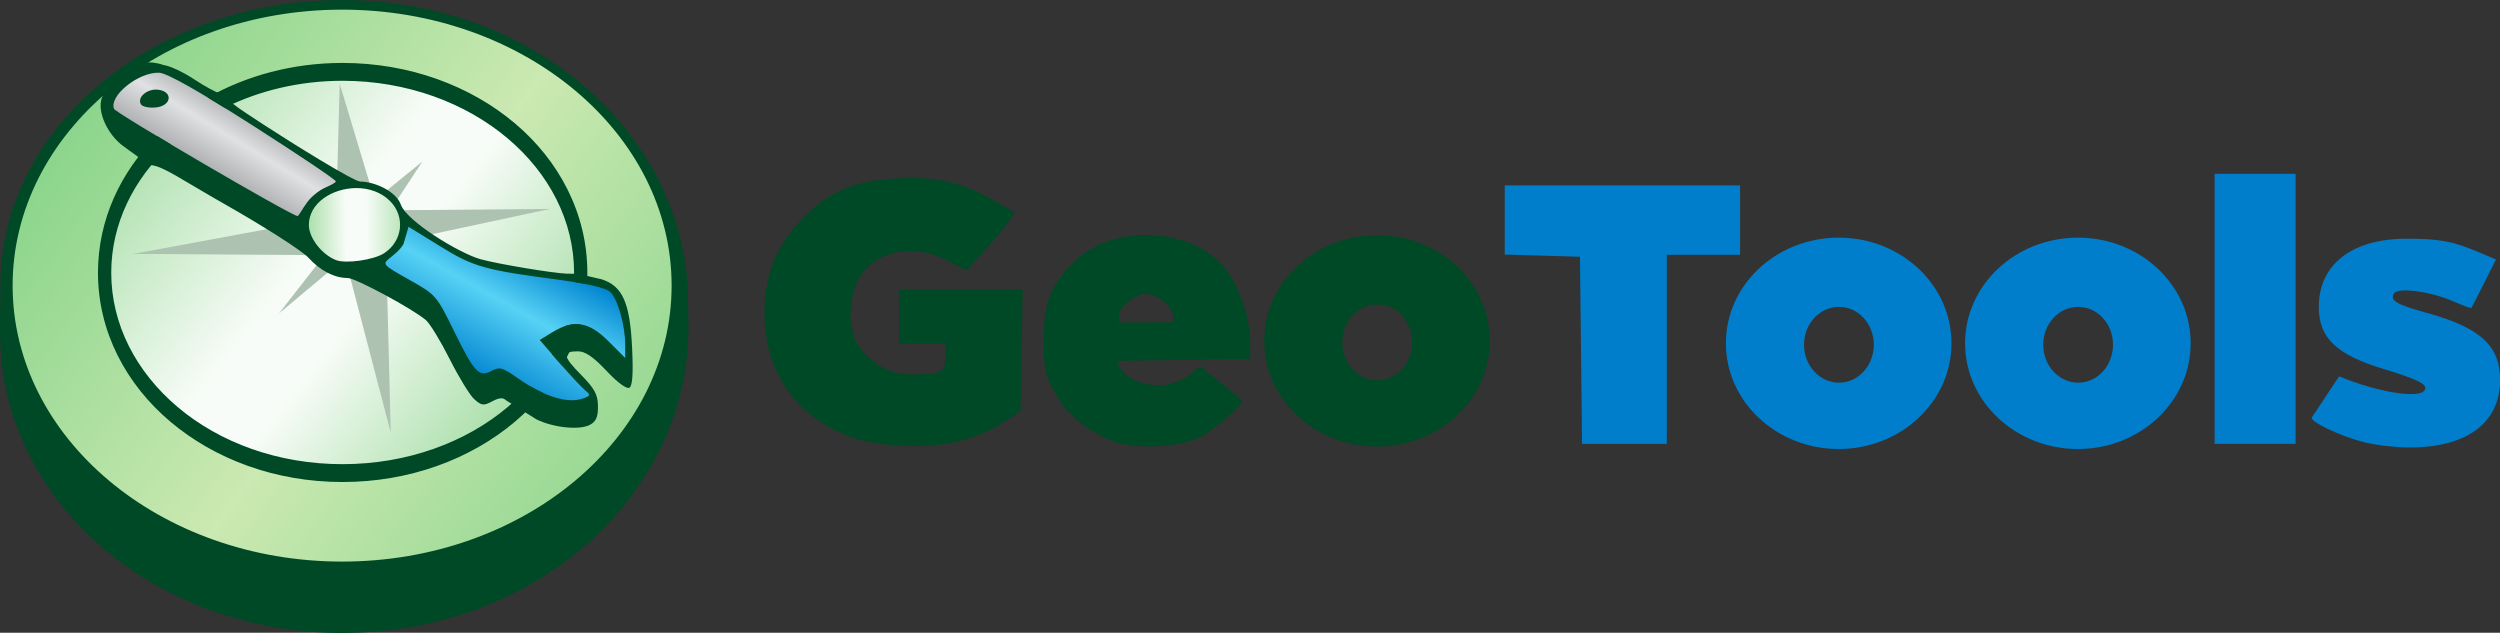 <?xml version="1.0" encoding="UTF-8"?>
<svg width="648px" height="164px" viewBox="0 0 648 164" version="1.1" xmlns="http://www.w3.org/2000/svg" xmlns:xlink="http://www.w3.org/1999/xlink">
    <rect x="0" y="0" width="648" height="164" fill="#333333" stroke="none"/>
    <title>geotools_logo</title>
    <defs>
        <linearGradient x1="8.054%" y1="19.227%" x2="106.711%" y2="79.335%" id="linearGradient-1">
            <stop stop-color="#89D48B" offset="0%"></stop>
            <stop stop-color="#CBE9B2" offset="50%"></stop>
            <stop stop-color="#89D48B" offset="100%"></stop>
        </linearGradient>
        <linearGradient x1="0.939%" y1="20.315%" x2="90.141%" y2="80.889%" id="linearGradient-2">
            <stop stop-color="#A7DEA7" offset="0%"></stop>
            <stop stop-color="#F8FCF8" offset="46.207%"></stop>
            <stop stop-color="#F8FCF8" offset="60.577%"></stop>
            <stop stop-color="#A7DEA7" offset="100%"></stop>
        </linearGradient>
        <linearGradient x1="36.651%" y1="64.735%" x2="65.772%" y2="32.051%" id="linearGradient-3">
            <stop stop-color="#A5A7AA" offset="0%"></stop>
            <stop stop-color="#E0E1E2" offset="55.87%"></stop>
            <stop stop-color="#A5A7AA" offset="100%"></stop>
        </linearGradient>
        <linearGradient x1="2.715%" y1="46.212%" x2="107.737%" y2="45.135%" id="linearGradient-4">
            <stop stop-color="#A7DEA7" offset="0%"></stop>
            <stop stop-color="#F8FCF8" offset="37.735%"></stop>
            <stop stop-color="#F8FCF8" offset="55.87%"></stop>
            <stop stop-color="#A7DEA7" offset="100%"></stop>
        </linearGradient>
        <linearGradient x1="28.809%" y1="75.436%" x2="70.001%" y2="20.444%" id="linearGradient-5">
            <stop stop-color="#0084D0" offset="0%"></stop>
            <stop stop-color="#57D2F5" offset="56.351%"></stop>
            <stop stop-color="#0084D0" offset="100%"></stop>
        </linearGradient>
    </defs>
    <g id="geotools_logo" stroke="none" stroke-width="1" fill="none" fill-rule="evenodd">
        <g id="geotools-logo" transform="translate(0, 0)" fill-rule="nonzero">
            <path d="M538.601,61.6 C522.456,61.6 509.351,73.84 509.351,88.975 C509.351,104.11 522.456,116.381 538.601,116.381 C554.747,116.381 567.82,104.11 567.82,88.975 C567.82,73.84 554.747,61.6 538.601,61.6 Z M538.664,79.538 C543.661,79.538 547.695,83.924 547.695,89.35 C547.695,94.776 543.661,99.194 538.664,99.194 C533.666,99.194 529.601,94.776 529.601,89.35 C529.601,83.924 533.666,79.538 538.664,79.538 Z" id="path3041-4-0" fill="#007ECC"></path>
            <path d="M476.601,61.6 C460.456,61.6 447.351,73.84 447.351,88.975 C447.351,104.11 460.456,116.381 476.601,116.381 C492.747,116.381 505.82,104.11 505.82,88.975 C505.82,73.84 492.747,61.6 476.601,61.6 Z M476.664,79.538 C481.661,79.538 485.695,83.924 485.695,89.35 C485.695,94.776 481.661,99.194 476.664,99.194 C471.666,99.194 467.601,94.776 467.601,89.35 C467.601,83.924 471.666,79.538 476.664,79.538 Z" id="path3041-4" fill="#007ECC"></path>
            <path d="M356.937,60.969 C340.792,60.969 327.687,73.209 327.687,88.344 C327.687,103.479 340.792,115.75 356.937,115.75 C373.083,115.75 386.156,103.479 386.156,88.344 C386.156,73.209 373.083,60.969 356.937,60.969 Z M357,78.906 C361.998,78.906 366.031,83.293 366.031,88.719 C366.031,94.145 361.998,98.562 357,98.562 C352.002,98.562 347.937,94.145 347.937,88.719 C347.937,83.293 352.002,78.906 357,78.906 Z" id="path3041" fill="#004926"></path>
            <path d="M175.157,74.587 C175.157,114.944 136.419,147.66 88.634,147.66 C40.848,147.66 2.111,114.944 2.111,74.587 C2.111,34.23 40.848,1.514 88.634,1.514 C136.419,1.514 175.157,34.23 175.157,74.587 Z" id="path3351" fill="url(#linearGradient-1)"></path>
            <path d="M150.329,69.968 C150.329,98.987 122.798,122.511 88.837,122.511 C54.876,122.511 27.345,98.987 27.345,69.968 C27.345,40.95 54.876,17.425 88.837,17.425 C122.798,17.425 150.329,40.95 150.329,69.968 Z" id="path3351-8" fill="url(#linearGradient-2)" transform="translate(88.837, 69.968) rotate(-0.015) translate(-88.837, -69.968)"></path>
            <polygon id="path4243" fill="url(#linearGradient-3)" points="27.839 29.139 55.394 47.098 77.044 58.416 80.242 53.741 85.901 48.821 89.591 47.344 83.194 42.67 43.584 18.313 38.172 16.591 33.743 20.282 29.315 24.464"></polygon>
            <path d="M105.004,58.42 C105.004,64.798 99.096,69.968 91.81,69.968 C84.523,69.968 78.615,64.798 78.615,58.42 C78.615,52.043 84.523,46.872 91.81,46.872 C99.096,46.872 105.004,52.043 105.004,58.42 Z" id="path3351-8-0" fill="url(#linearGradient-4)" transform="translate(91.809, 58.42) rotate(-0.013) translate(-91.809, -58.42)"></path>
            <path d="M612.281,114.502 C606.264,112.882 598.748,109.277 599.215,108.235 L606.298,97.55 C616.194,101.654 627.065,103.417 628.46,101.16 C629.377,99.677 626.921,98.398 617.934,95.678 C605.559,91.933 601.03,87.616 601.03,79.565 C601.03,68.6 609.529,61.936 623.581,61.88 C632.067,61.847 635.77,62.518 642.241,65.262 L646.952,67.26 L643.872,73.403 C642.179,76.782 640.691,79.665 640.566,79.809 C640.441,79.953 638.357,79.196 635.935,78.125 C630.177,75.581 621.547,74.402 620.546,76.022 C619.386,77.899 621.087,78.914 629.092,81.122 C642.879,84.925 648.03,89.639 648.03,98.45 C648.03,109.706 639.256,116.133 624.099,115.981 C620.486,115.945 615.168,115.279 612.281,114.502 L612.281,114.502 Z" id="path3313" fill="#007ECC"></path>
            <polygon id="path3311" fill="#007ECC" points="409.798 90.797 409.53 66.547 399.78 66.261 390.03 65.975 390.03 57.011 390.03 48.047 420.53 48.047 451.03 48.047 451.03 57.047 451.03 66.047 441.53 66.047 432.03 66.047 432.03 90.547 432.03 115.047 421.048 115.047 410.066 115.047"></polygon>
            <polygon id="path3028" fill="#007ECC" points="574.03 80.047 574.03 45.047 584.53 45.047 595.03 45.047 595.03 80.047 595.03 115.047 584.53 115.047 574.03 115.047"></polygon>
            <path d="M105.757,57.012 L113.108,62.358 L119.346,66.368 L130.484,69.486 L152.983,72.828 L159.444,75.278 L161.671,79.288 L163.008,90.426 L162.785,95.105 L153.206,88.422 C153.206,88.422 146.746,85.748 145.855,86.639 C144.964,87.53 144.296,88.867 144.296,88.867 L146.523,93.545 L152.538,100.674 L154.32,106.02 L143.85,105.575 L131.152,99.56 L125.36,99.783 L121.351,96.218 C121.351,96.218 112.217,77.952 111.103,77.729 C109.99,77.506 97.069,69.709 97.069,69.709 L100.188,66.368 L105.089,60.353 L105.757,57.012 Z" id="path4288" fill="url(#linearGradient-5)"></path>
            <path d="M82.379,68.333 L72.298,81.25 L85.844,69.909 L82.379,68.333 Z M109.472,41.87 L99.391,50.061 L102.857,51.951 L109.472,41.87 Z M111.678,60.773 L142.551,54.157 L104.747,54.472 L107.267,58.252 L111.678,60.773 Z M90.57,71.169 L101.281,112.124 L100.336,74.949 L90.57,71.169 Z M34.493,65.813 L71.983,58.882 L81.749,66.128 L34.493,65.813 Z M88.05,21.708 L95.926,47.856 L92.033,47.626 L87.42,45.021 L88.05,21.708 Z" id="path4409-2" fill="#AEC2B1"></path>
            <path d="M220.211,113.15 C204.831,107.459 197.117,94.057 198.258,78.106 C198.858,69.729 201.649,63.438 207.583,57.094 C214.44,49.763 221.328,46.782 232.636,46.25 C243.083,45.758 249.432,47.227 257.818,52.074 L263.107,55.131 L261.139,57.839 C260.057,59.329 257.227,62.699 254.851,65.329 L250.53,70.111 L245.611,67.579 C236.732,63.01 227.189,64.818 222.813,71.899 C219.762,76.835 219.675,85.746 222.639,89.746 C226.317,94.711 230.784,97.047 236.596,97.047 C243.931,97.047 245.03,96.446 245.03,92.44 L245.03,89.047 L239.03,89.047 L233.03,89.047 L233.03,82.047 L233.03,75.047 L249.056,75.047 L265.081,75.047 L264.806,90.797 L264.53,106.547 C264.53,106.547 259.272,110.244 256.58,111.491 C251.14,114.012 245.566,115.557 237.58,115.601 C230.438,115.64 224.423,114.709 220.211,113.15 Z" id="path3222" fill="#004926"></path>
            <path d="M296.292,60.934 C289.662,61.098 283.091,63.296 278.604,67.653 C272.393,73.686 270.556,78.364 270.542,88.059 C270.531,95.637 270.848,97.127 273.511,101.934 C276.6,107.513 281.328,111.294 287.887,114.126 C293.843,116.697 305.982,115.938 311.124,113.255 C314.936,111.265 322.851,104.399 321.948,103.747 C321.713,103.577 319.178,101.514 316.292,99.153 L311.042,94.872 L307.948,97.466 C303.367,100.745 297.015,100.44 292.698,97.755 C290.564,96.427 289.542,93.559 289.542,93.559 L306.792,93.278 L324.042,92.997 L324.042,88.716 C324.042,82.652 321.57,75.079 317.979,70.122 C313.453,63.874 304.817,60.724 296.292,60.934 L296.292,60.934 Z M297.042,76.162 C299.72,76.162 304.042,79.337 304.042,81.997 L304.084,83.523 L297.042,83.581 L290.042,83.581 L290.042,81.997 C290.042,79.337 294.364,76.162 297.042,76.162 L297.042,76.162 Z" id="path3220" fill="#004926"></path>
            <g id="g4897">
                <path d="M88.677,0 C40.379,0 0.116,32.694 0.116,73.813 C0.103,79.804 -0.138,84.468 0.116,89.813 C2.066,130.885 40.379,164.062 88.677,164.062 C136.976,164.062 175.111,131.165 178.24,90.219 L178.271,90.125 L178.489,85.444 L178.271,74.031 L178.271,73.938 L178.24,73.875 C175.457,32.901 136.976,0 88.677,0 L88.677,0 Z M88.677,2.5 C135.844,2.5 174.083,34.526 174.083,74.031 C174.083,113.536 135.844,145.562 88.677,145.562 C41.511,145.562 3.271,113.536 3.271,74.031 C3.271,34.526 41.511,2.5 88.677,2.5 Z M88.771,16.312 C75.864,16.312 63.87,19.607 53.833,25.281 C55.181,26.091 56.646,26.97 58.208,27.938 C67.142,23.511 77.587,20.938 88.771,20.938 C105.508,20.938 120.694,26.688 131.521,35.812 C142.348,44.937 148.802,57.282 148.802,70.688 C148.802,71.494 148.786,72.295 148.74,73.094 C149.973,73.294 151.121,73.478 152.146,73.688 C152.209,72.693 152.24,71.698 152.24,70.688 C152.24,55.369 144.936,41.637 133.427,31.938 C121.918,22.238 106.118,16.312 88.771,16.312 L88.771,16.312 Z M40.646,35.219 C31.218,44.623 25.396,57.02 25.396,70.688 C25.396,86.006 32.699,99.645 44.208,109.344 C55.718,119.043 71.423,124.938 88.771,124.938 C106.119,124.938 121.918,119.043 133.427,109.344 C136.144,107.055 138.595,104.542 140.802,101.844 C139.656,101.327 138.458,100.724 137.24,100 C135.507,101.96 133.586,103.822 131.521,105.562 C120.694,114.687 105.508,120.312 88.771,120.312 C72.034,120.312 56.942,114.687 46.115,105.562 C35.287,96.438 28.833,84.093 28.833,70.688 C28.833,58.056 34.583,46.379 44.302,37.438 C42.966,36.644 41.872,35.955 40.646,35.219 Z M149.74,84 C148.66,83.952 147.552,84.133 146.396,84.531 C145.514,87.046 144.42,89.467 143.083,91.812 L144.927,93.938 C145.184,94.234 145.449,94.517 145.708,94.812 C147.666,91.423 149.228,87.834 150.333,84.062 C150.138,84.039 149.936,84.009 149.74,84 Z" id="path4119" fill="#004926"></path>
                <path d="M36.538,27.06 C35.434,25.273 38.151,22.922 40.945,23.247 C44.962,23.714 44.499,27.453 40.374,27.854 C38.638,28.022 36.912,27.665 36.538,27.06 L36.538,27.06 Z" id="path3226-1" fill="#014825"></path>
                <path d="M26.437,25.26 C25.021,28.982 28.009,35.023 31.99,37.906 L35.833,40.688 L38.901,42.797 C41.938,42.804 47.448,46.804 58.271,52.938 C68.572,58.776 78.326,65.022 79.958,66.812 C83.02,70.17 86.689,72.062 90.146,72.062 C92.146,72.062 106.952,80.034 110.396,82.969 C111.42,83.841 114.2,88.388 116.552,93.062 C118.904,97.737 121.76,102.416 122.927,103.469 C124.795,105.153 125.374,105.214 127.583,104.031 C129.366,103.077 130.386,102.99 131.146,103.75 L139.021,108.688 C143.354,110.849 150.217,111.559 152.896,110.125 C154.516,109.258 155.024,108.054 154.99,105.25 C154.953,102.236 154.112,100.708 150.552,97.094 C145.823,92.291 145.68,91.062 149.802,91.062 C151.683,91.062 153.811,92.506 157.208,96.125 C160.051,99.153 162.455,100.927 163.146,100.5 C163.951,100.002 164.16,96.802 163.833,90.031 C163.276,78.453 161.368,74.165 155.99,72.406 C149.688,70.913 149.492,70.916 146.927,70.938 C143.082,70.778 128.895,68.402 124.552,67.188 C119.011,65.638 105.429,57.322 103.927,53.094 C102.633,49.449 96.868,47.062 93.396,47.062 C91.715,47.062 75.604,37.063 68.146,32.188 C60.688,27.312 61.916,28.028 60.034,26.618 C58.153,25.209 56.958,24.062 56.646,24.062 C56.333,24.062 53.219,22.505 50.427,20.625 C47.636,18.745 44.06,17.069 42.458,16.875 C35.049,14.265 29.213,19.129 26.437,25.26 Z M41.208,18.844 C43.201,18.9 51.154,23.364 65.615,32.594 C77.405,40.119 87.052,46.603 87.052,47 C87.052,47.397 85.514,48.078 84.177,48.688 C82.84,49.297 80.856,50.758 79.615,52.438 C78.373,54.117 77.424,56.021 77.115,56 C75.449,55.889 29.982,29.332 29.552,28.219 C28.237,24.814 35.858,18.692 41.208,18.844 Z M92.333,48.75 C95.549,48.737 98.765,49.775 101.083,52.094 C105.106,56.116 104.407,62.464 99.583,65.625 C96.894,67.387 89.605,68.425 87.052,67.406 C83.362,65.934 80.052,61.627 80.052,58.312 C80.052,52.576 86.195,48.774 92.333,48.75 Z M105.896,58.781 L114.365,64 C122.693,69.161 125.749,70.006 144.958,72.531 C152.098,73.47 157.034,74.647 158.115,75.625 C160.079,77.403 162.052,84.287 162.052,89.375 L162.052,92.781 L157.677,88.406 C152.622,83.351 148.705,82.743 143.208,86.094 L139.896,88.125 L144.927,93.938 C147.703,97.142 150.722,100.384 151.615,101.125 C153.1,102.358 153.087,102.522 151.396,103.188 C147.343,104.782 141.137,102.905 134.177,98 C130.261,95.239 129.465,95.035 127.427,96.125 C124.164,97.871 122.965,96.614 117.615,85.688 C113.177,76.624 113.004,76.394 106.052,72.5 C99.279,68.706 99.06,68.5 100.927,66.969 C101.999,66.091 103.555,64.973 104.583,63.281 L105.896,58.781 Z" id="path3276-5-1" fill="#004926"></path>
            </g>
        </g>
    </g>
</svg>